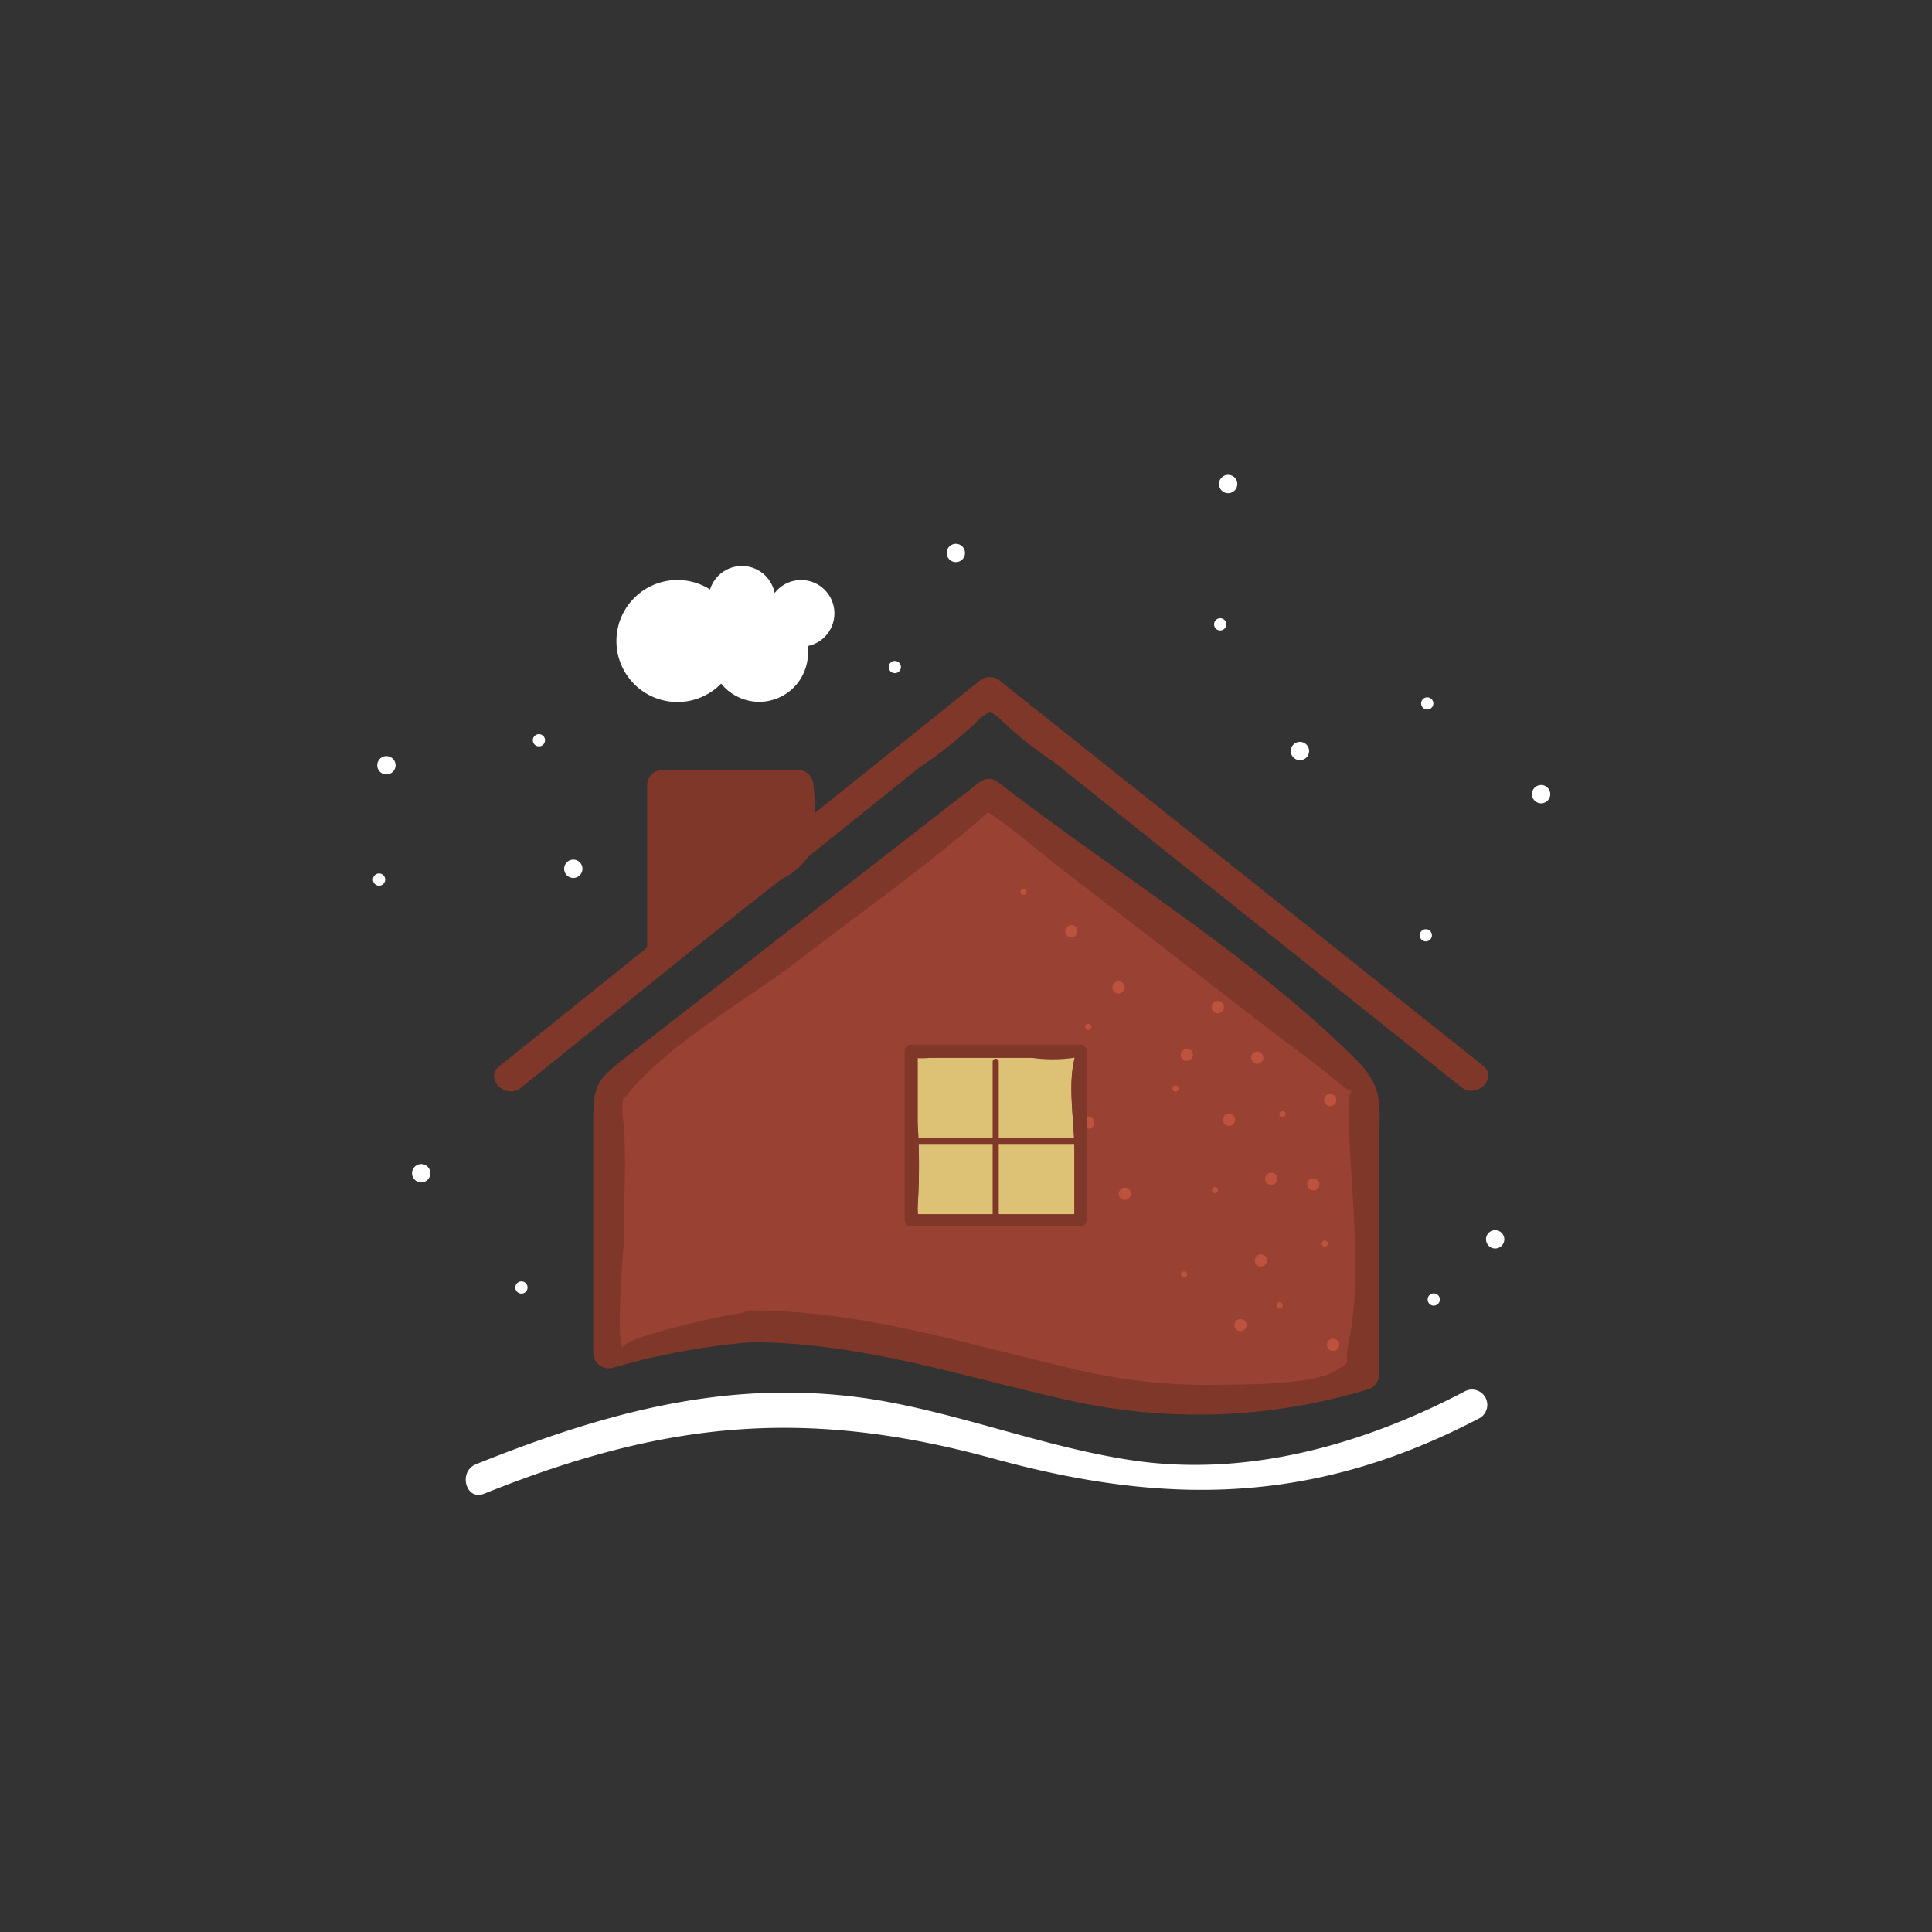 <svg id="Layer_1" data-name="Layer 1" xmlns="http://www.w3.org/2000/svg" viewBox="0 0 95 95"><rect x="0" y="0" width="95" height="95" fill="#333333" stroke="none"/><defs><style>.cls-1,.cls-4{fill:#fff;}.cls-2{fill:#7f372a;}.cls-3{fill:#994233;}.cls-4{stroke:#fff;stroke-linecap:round;stroke-linejoin:round;stroke-width:0.3px;}.cls-5{opacity:0.5;}.cls-6{fill:#e2614b;}.cls-7{fill:#ddc276;}</style></defs><title>christmas_icons</title><path class="cls-1" d="M23.8,73.45c8.87-3.56,15.78-4.27,25.08-1.72,8.54,2.34,15.81,2.23,23.88-2a0.75,0.75,0,0,0-.76-1.3c-5,2.62-10.67,4.21-16.3,3.38-4.33-.64-8.44-2.3-12.76-3C36,67.73,29.89,69.4,23.4,72c-0.88.36-.5,1.81,0.4,1.45h0Z"/><path class="cls-2" d="M25.61,53.49L37.41,44l7.81-6.27a20.33,20.33,0,0,0,2.88-2.31c0.33-.39,1.58-0.86.57-0.86s0.24,0.46.58,0.86a18.45,18.45,0,0,0,2.61,2.08L60,44l11.86,9.46c0.75,0.6,1.82-.46,1.06-1.06L49.2,33.5a0.78,0.78,0,0,0-1.06,0L24.55,52.43c-0.75.6,0.31,1.66,1.06,1.06h0Z"/><polygon class="cls-2" points="32.15 46.92 32.15 38.72 39.15 38.72 39.15 41.7 32.15 46.92"/><path class="cls-2" d="M33.32,46.93V38.61l-0.75.75H39.2l-0.75-.75c0,1,0,2,0,3,0-.6.36-0.5-0.27-0.1-0.43.28-.83,0.65-1.23,1L32,46.39c-0.76.6,0.31,1.65,1.06,1.06l5.35-4.21A3.41,3.41,0,0,0,40,41.7a13.66,13.66,0,0,0,0-3.09,0.76,0.76,0,0,0-.75-0.75H32.57a0.76,0.76,0,0,0-.75.75v8.32A0.75,0.75,0,0,0,33.32,46.93Z"/><path class="cls-3" d="M37,65.23A41.08,41.08,0,0,1,48.6,67.06s6.32,1.75,8.93,1.82a28,28,0,0,0,9.62-1.3V53.31L48.76,39,30.15,53.59V66.54A24.81,24.81,0,0,1,37,65.23Z"/><path class="cls-2" d="M36.93,66c5.56,0,10.7,1.8,16.06,2.95a28.87,28.87,0,0,0,14.27-.63,0.76,0.76,0,0,0,.55-0.72V56.72c0-2.42.34-3.17-1.22-4.71C61.45,46.92,54.71,42.83,49,38.4a0.76,0.76,0,0,0-.91.12L31,51.81c-1.82,1.42-1.83,1.48-1.83,3.81V66.54a0.76,0.76,0,0,0,.95.72A34.9,34.9,0,0,1,36.93,66c1-.06,1-1.56,0-1.5s-6.88,1.38-6.26,1.83c-0.44-.32,0-4.82,0-5.28,0-1.9.14-3.86,0-5.76a4.87,4.87,0,0,1,0-1.59c-0.24.54,0,.4,0.28,0,2.13-2.54,5.84-4.55,8.45-6.58,3-2.3,6.09-4.48,8.92-6.94,1.15-1-.13-0.48.29-0.22,1.15,0.74,2.2,1.7,3.28,2.53l10.48,8.09c1.16,0.89,2.37,1.74,3.48,2.69s0.47-.46.47,1.25c0,3.58.73,8,0,11.46-0.27,1.3.23,0.84-.59,1.39-1.17.79-5.05,0.7-6.48,0.73a28.07,28.07,0,0,1-7-.92c-5.08-1.18-10-2.75-15.29-2.74A0.75,0.75,0,0,0,36.93,66Z"/><path class="cls-1" d="M20.71,58.14a0.45,0.45,0,0,0,0-.9,0.45,0.45,0,0,0,0,.9h0Z"/><path class="cls-1" d="M28.19,43.17a0.45,0.45,0,0,0,0-.9,0.45,0.45,0,0,0,0,.9h0Z"/><path class="cls-1" d="M19,38.08a0.45,0.45,0,0,0,0-.9,0.45,0.45,0,0,0,0,.9h0Z"/><path class="cls-1" d="M47,27.64a0.45,0.45,0,0,0,0-.9,0.45,0.45,0,0,0,0,.9h0Z"/><path class="cls-1" d="M60.39,24.25a0.45,0.45,0,0,0,0-.9,0.45,0.45,0,0,0,0,.9h0Z"/><path class="cls-1" d="M63.92,37.38a0.45,0.45,0,0,0,0-.9,0.45,0.45,0,0,0,0,.9h0Z"/><path class="cls-1" d="M75.78,39.5a0.45,0.45,0,0,0,0-.9,0.45,0.45,0,0,0,0,.9h0Z"/><path class="cls-1" d="M73.52,61.39a0.45,0.45,0,0,0,0-.9,0.45,0.45,0,0,0,0,.9h0Z"/><path class="cls-1" d="M25.64,63.61a0.3,0.3,0,0,0,0-.6,0.3,0.3,0,0,0,0,.6h0Z"/><path class="cls-1" d="M26.5,36.7a0.3,0.3,0,0,0,0-.6,0.3,0.3,0,0,0,0,.6h0Z"/><path class="cls-1" d="M18.64,43.55a0.3,0.3,0,0,0,0-.6,0.3,0.3,0,0,0,0,.6h0Z"/><path class="cls-1" d="M44,33.1a0.3,0.3,0,0,0,0-.6,0.3,0.3,0,0,0,0,.6h0Z"/><path class="cls-1" d="M60,31a0.3,0.3,0,0,0,0-.6,0.3,0.3,0,0,0,0,.6h0Z"/><path class="cls-1" d="M70.18,34.89a0.3,0.3,0,0,0,0-.6,0.3,0.3,0,0,0,0,.6h0Z"/><path class="cls-1" d="M70.11,46.29a0.3,0.3,0,0,0,0-.6,0.3,0.3,0,0,0,0,.6h0Z"/><path class="cls-1" d="M70.5,64.2a0.3,0.3,0,0,0,0-.6,0.3,0.3,0,0,0,0,.6h0Z"/><circle class="cls-4" cx="33.31" cy="31.52" r="2.85"/><circle class="cls-4" cx="37.33" cy="32.11" r="2.25"/><circle class="cls-4" cx="36.48" cy="29.47" r="1.49"/><circle class="cls-4" cx="39.39" cy="30.16" r="1.49"/><g class="cls-5"><path class="cls-6" d="M52.68,46.09a0.3,0.3,0,0,0,0-.6,0.3,0.3,0,0,0,0,.6h0Z"/><path class="cls-6" d="M55,48.85a0.3,0.3,0,0,0,0-.6,0.3,0.3,0,0,0,0,.6h0Z"/><path class="cls-6" d="M62.51,58.26a0.3,0.3,0,0,0,0-.6,0.3,0.3,0,0,0,0,.6h0Z"/><path class="cls-6" d="M64.58,58.54a0.3,0.3,0,0,0,0-.6,0.3,0.3,0,0,0,0,.6h0Z"/><path class="cls-6" d="M61,65.46a0.3,0.3,0,0,0,0-.6,0.3,0.3,0,0,0,0,.6h0Z"/><path class="cls-6" d="M53.51,55.5a0.3,0.3,0,0,0,0-.6,0.3,0.3,0,0,0,0,.6h0Z"/><path class="cls-6" d="M60.43,55.36a0.3,0.3,0,0,0,0-.6,0.3,0.3,0,0,0,0,.6h0Z"/><path class="cls-6" d="M55.31,59a0.3,0.3,0,0,0,0-.6,0.3,0.3,0,0,0,0,.6h0Z"/><path class="cls-6" d="M62,62.28a0.3,0.3,0,0,0,0-.6,0.3,0.3,0,0,0,0,.6h0Z"/><path class="cls-6" d="M61.82,52.31a0.3,0.3,0,0,0,0-.6,0.3,0.3,0,0,0,0,.6h0Z"/><path class="cls-6" d="M58.36,52.17a0.3,0.3,0,0,0,0-.6,0.3,0.3,0,0,0,0,.6h0Z"/><path class="cls-6" d="M59.88,49.82a0.3,0.3,0,0,0,0-.6,0.3,0.3,0,0,0,0,.6h0Z"/><path class="cls-6" d="M65.55,66.43a0.3,0.3,0,0,0,0-.6,0.3,0.3,0,0,0,0,.6h0Z"/><path class="cls-6" d="M65.41,54.39a0.3,0.3,0,0,0,0-.6,0.3,0.3,0,0,0,0,.6h0Z"/></g><polygon class="cls-7" points="53.13 60 44.79 60 44.79 51.67 48.7 51.67 53.13 51.67 53.13 60"/><path class="cls-2" d="M53.13,59.7H46c-0.36,0-.75,0-1.11,0-0.18,0,.21.46,0.23,0.19s0-.37,0-0.54a33.11,33.11,0,0,0,0-4.17c0-1.13,0-2.27,0-3.4,0-.17-0.37.15-0.17,0.19a4.06,4.06,0,0,0,.74,0h5.08a7.24,7.24,0,0,0,2,0c0.46-.17.13,0.18,0.06-0.28a1.22,1.22,0,0,1,0,.38c-0.33,1.29,0,3.1,0,4.43V60a0.3,0.3,0,0,0,.6,0V51.67a0.3,0.3,0,0,0-.3-0.3H44.79a0.3,0.3,0,0,0-.3.3V60a0.3,0.3,0,0,0,.3.3h8.33A0.3,0.3,0,0,0,53.13,59.7Z"/><path class="cls-2" d="M48.81,52.21v7.9a0.15,0.15,0,0,0,.3,0v-7.9a0.15,0.15,0,0,0-.3,0h0Z"/><path class="cls-2" d="M44.87,56.25h8.19a0.15,0.15,0,0,0,0-.3H44.87a0.15,0.15,0,0,0,0,.3h0Z"/><path class="cls-2" d="M53.13,59.75H46c-0.36,0-.75,0-1.11,0-0.18,0,.21.46,0.23,0.19s0-.37,0-0.54a33.11,33.11,0,0,0,0-4.17c0-1.13,0-2.27,0-3.4,0-.17-0.37.15-0.17,0.19a4.06,4.06,0,0,0,.74,0h5.08a7.24,7.24,0,0,0,2,0c0.46-.17.13,0.18,0.06-0.28a1.22,1.22,0,0,1,0,.38c-0.33,1.29,0,3.1,0,4.43V60a0.3,0.3,0,0,0,.6,0V51.71a0.3,0.3,0,0,0-.3-0.3H44.79a0.3,0.3,0,0,0-.3.3V60a0.3,0.3,0,0,0,.3.3h8.33A0.3,0.3,0,0,0,53.13,59.75Z"/><g class="cls-5"><path class="cls-6" d="M53.51,50.64a0.15,0.15,0,0,0,0-.3,0.15,0.15,0,0,0,0,.3h0Z"/><path class="cls-6" d="M57.8,53.68a0.15,0.15,0,0,0,0-.3,0.15,0.15,0,0,0,0,.3h0Z"/><path class="cls-6" d="M58.22,62.82a0.15,0.15,0,0,0,0-.3,0.15,0.15,0,0,0,0,.3h0Z"/><path class="cls-6" d="M62.92,64.34a0.15,0.15,0,0,0,0-.3,0.15,0.15,0,0,0,0,.3h0Z"/><path class="cls-6" d="M63.06,54.93a0.15,0.15,0,0,0,0-.3,0.15,0.15,0,0,0,0,.3h0Z"/><path class="cls-6" d="M50.33,44a0.15,0.15,0,0,0,0-.3,0.15,0.15,0,0,0,0,.3h0Z"/><path class="cls-6" d="M65.14,61.3a0.15,0.15,0,0,0,0-.3,0.15,0.15,0,0,0,0,.3h0Z"/><path class="cls-6" d="M59.74,58.67a0.15,0.15,0,0,0,0-.3,0.15,0.15,0,0,0,0,.3h0Z"/></g></svg>